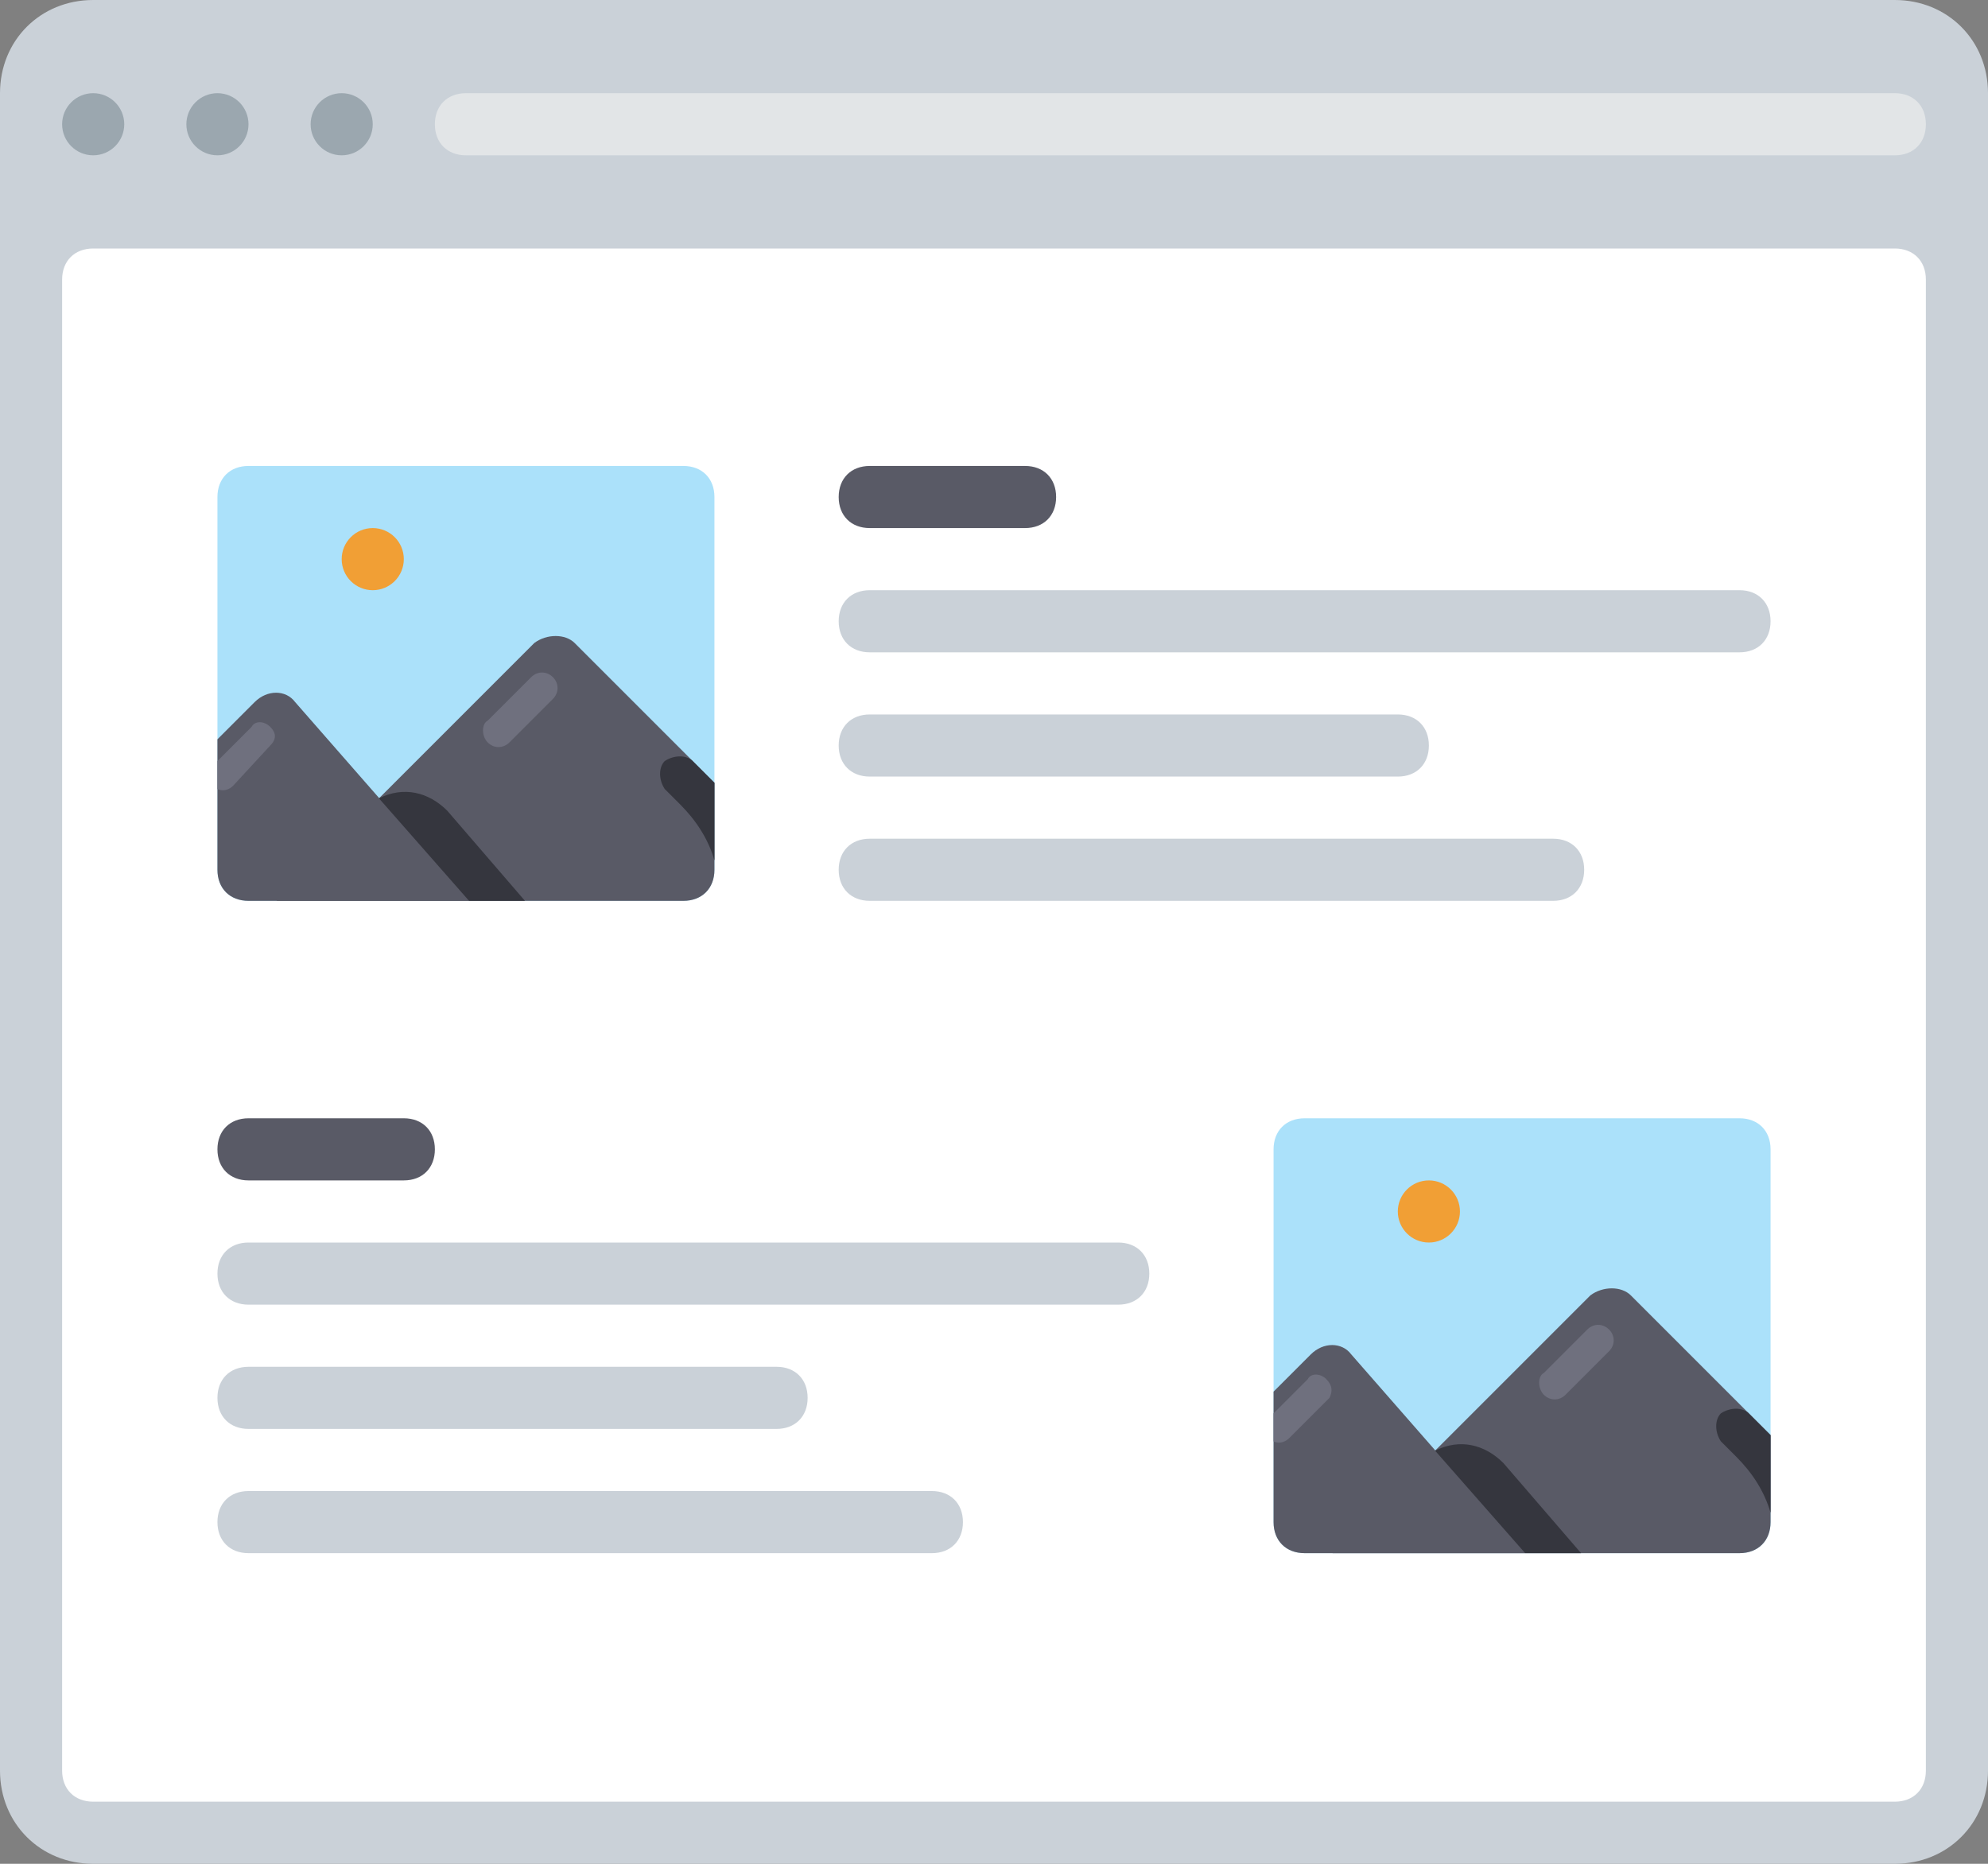 <?xml version="1.0" encoding="utf-8"?>
<!-- Generator: Adobe Illustrator 21.0.0, SVG Export Plug-In . SVG Version: 6.00 Build 0)  -->
<svg version="1.1" id="Layer_1" xmlns="http://www.w3.org/2000/svg" xmlns:xlink="http://www.w3.org/1999/xlink" x="0px" y="0px"
	 viewBox="0 0 64 60" style="enable-background:new 0 0 64 60;" xml:space="preserve">
<rect x="0" y="0" width="64" height="60" fill="#808080" stroke="none"/>
<style type="text/css">
	.st0{fill:#CAD1D8;}
	.st1{fill:#9BA7AF;}
	.st2{fill:#FFFFFF;}
	.st3{fill:#E2E5E7;}
	.st4{fill:#595A66;}
	.st5{fill:#ABE1FA;}
	.st6{fill:#6F707E;}
	.st7{fill:#3BB54A;}
	.st8{fill:#0E9347;}
	.st9{fill:#517CBE;}
	.st10{fill:#65CCEF;}
	.st11{fill:#EE2C39;}
	.st12{fill:#CC202C;}
	.st13{fill:#F16351;}
	.st14{fill:#DDDFE1;}
	.st15{fill:#89C763;}
	.st16{fill:#3689C9;}
	.st17{fill:#1B6FAB;}
	.st18{fill:#4C9FD7;}
	.st19{fill:#FDBA4D;}
	.st20{fill:#F19F36;}
	.st21{fill:#F19F35;}
	.st22{fill:#FFFFFF;stroke:#595A66;stroke-width:2;stroke-miterlimit:10;}
	.st23{fill:#1A70AC;}
	.st24{fill:#35363E;}
</style>
<g>
	<path class="st0" d="M0,57V3c0-1.7,1.3-3,3-3h58c1.7,0,3,1.3,3,3v54c0,1.7-1.3,3-3,3H3C1.3,60,0,58.7,0,57z"/>
	<circle class="st1" cx="3" cy="4" r="1"/>
	<circle class="st1" cx="7" cy="4" r="1"/>
	<circle class="st1" cx="11" cy="4" r="1"/>
	<path class="st2" d="M3,8h58c0.6,0,1,0.4,1,1v48c0,0.6-0.4,1-1,1H3c-0.6,0-1-0.4-1-1V9C2,8.4,2.4,8,3,8z"/>
	<path class="st3" d="M61,5H15c-0.6,0-1-0.4-1-1v0c0-0.6,0.4-1,1-1h46c0.6,0,1,0.4,1,1v0C62,4.6,61.6,5,61,5z"/>
	<path class="st0" d="M56,21H28c-0.6,0-1-0.4-1-1v0c0-0.6,0.4-1,1-1h28c0.6,0,1,0.4,1,1v0C57,20.6,56.6,21,56,21z"/>
	<path class="st0" d="M50,29H28c-0.6,0-1-0.4-1-1v0c0-0.6,0.4-1,1-1h22c0.6,0,1,0.4,1,1v0C51,28.6,50.6,29,50,29z"/>
	<path class="st0" d="M45,25H28c-0.6,0-1-0.4-1-1v0c0-0.6,0.4-1,1-1h17c0.6,0,1,0.4,1,1v0C46,24.6,45.6,25,45,25z"/>
	<path class="st4" d="M27,16L27,16c0-0.6,0.4-1,1-1l5,0c0.6,0,1,0.4,1,1v0c0,0.6-0.4,1-1,1l-5,0C27.4,17,27,16.6,27,16z"/>
	<path class="st0" d="M36,42H8c-0.6,0-1-0.4-1-1v0c0-0.6,0.4-1,1-1h28c0.6,0,1,0.4,1,1v0C37,41.6,36.6,42,36,42z"/>
	<path class="st0" d="M30,50H8c-0.6,0-1-0.4-1-1l0,0c0-0.6,0.4-1,1-1h22c0.6,0,1,0.4,1,1l0,0C31,49.6,30.6,50,30,50z"/>
	<path class="st0" d="M25,46H8c-0.6,0-1-0.4-1-1v0c0-0.6,0.4-1,1-1h17c0.6,0,1,0.4,1,1v0C26,45.6,25.6,46,25,46z"/>
	<path class="st4" d="M7,37L7,37c0-0.6,0.4-1,1-1h5c0.6,0,1,0.4,1,1v0c0,0.6-0.4,1-1,1H8C7.4,38,7,37.6,7,37z"/>
	<g>
		<path class="st5" d="M22,29H8c-0.6,0-1-0.4-1-1V16c0-0.6,0.4-1,1-1h14c0.6,0,1,0.4,1,1v12C23,28.6,22.6,29,22,29z"/>
		<circle class="st21" cx="12" cy="18" r="1"/>
		<path class="st4" d="M23,28v-2.8l-4.5-4.5c-0.3-0.3-0.9-0.3-1.3,0L8.9,29H22C22.6,29,23,28.6,23,28z"/>
		<path class="st4" d="M8.2,22.6L7,23.8V28c0,0.6,0.4,1,1,1h7.1l-5.6-6.4C9.2,22.2,8.6,22.2,8.2,22.6z"/>
		<path class="st24" d="M14.4,26.1c-0.6-0.6-1.4-0.8-2.2-0.4l2.9,3.3h1.8L14.4,26.1z"/>
		<path class="st6" d="M15.7,23.9L15.7,23.9c0.2,0.2,0.5,0.2,0.7,0l1.4-1.4c0.2-0.2,0.2-0.5,0-0.7l0,0c-0.2-0.2-0.5-0.2-0.7,0
			l-1.4,1.4C15.5,23.3,15.5,23.7,15.7,23.9z"/>
		<path class="st24" d="M23,25.2l-0.7-0.7c-0.2-0.2-0.6-0.2-0.9,0c-0.2,0.2-0.2,0.6,0,0.9l0.5,0.5c0.5,0.5,0.9,1.1,1.1,1.8V25.2z"/>
		<path class="st6" d="M8.7,23.4c-0.2-0.2-0.5-0.2-0.6,0L7,24.5v0.9c0.2,0.1,0.4,0,0.5-0.1L8.7,24C8.9,23.8,8.9,23.6,8.7,23.4
			L8.7,23.4z"/>
	</g>
	<g>
		<path class="st5" d="M56,50H42c-0.6,0-1-0.4-1-1V37c0-0.6,0.4-1,1-1h14c0.6,0,1,0.4,1,1v12C57,49.6,56.6,50,56,50z"/>
		<circle class="st21" cx="46" cy="39" r="1"/>
		<path class="st4" d="M57,49v-2.8l-4.5-4.5c-0.3-0.3-0.9-0.3-1.3,0L42.9,50H56C56.6,50,57,49.6,57,49z"/>
		<path class="st4" d="M42.2,43.6L41,44.8V49c0,0.6,0.4,1,1,1h7.1l-5.6-6.4C43.2,43.2,42.6,43.2,42.2,43.6z"/>
		<path class="st24" d="M48.4,47.1c-0.6-0.6-1.4-0.8-2.2-0.4l2.9,3.3h1.8L48.4,47.1z"/>
		<path class="st6" d="M49.7,44.9L49.7,44.9c0.2,0.2,0.5,0.2,0.7,0l1.4-1.4c0.2-0.2,0.2-0.5,0-0.7v0c-0.2-0.2-0.5-0.2-0.7,0
			l-1.4,1.4C49.5,44.3,49.5,44.7,49.7,44.9z"/>
		<path class="st24" d="M57,46.2l-0.7-0.7c-0.2-0.2-0.6-0.2-0.9,0c-0.2,0.2-0.2,0.6,0,0.9l0.5,0.5c0.5,0.5,0.9,1.1,1.1,1.8V46.2z"/>
		<path class="st6" d="M42.7,44.4c-0.2-0.2-0.5-0.2-0.6,0L41,45.5v0.9c0.2,0.1,0.4,0,0.5-0.1l1.3-1.3C42.9,44.8,42.9,44.6,42.7,44.4
			L42.7,44.4z"/>
	</g>
</g>
</svg>
